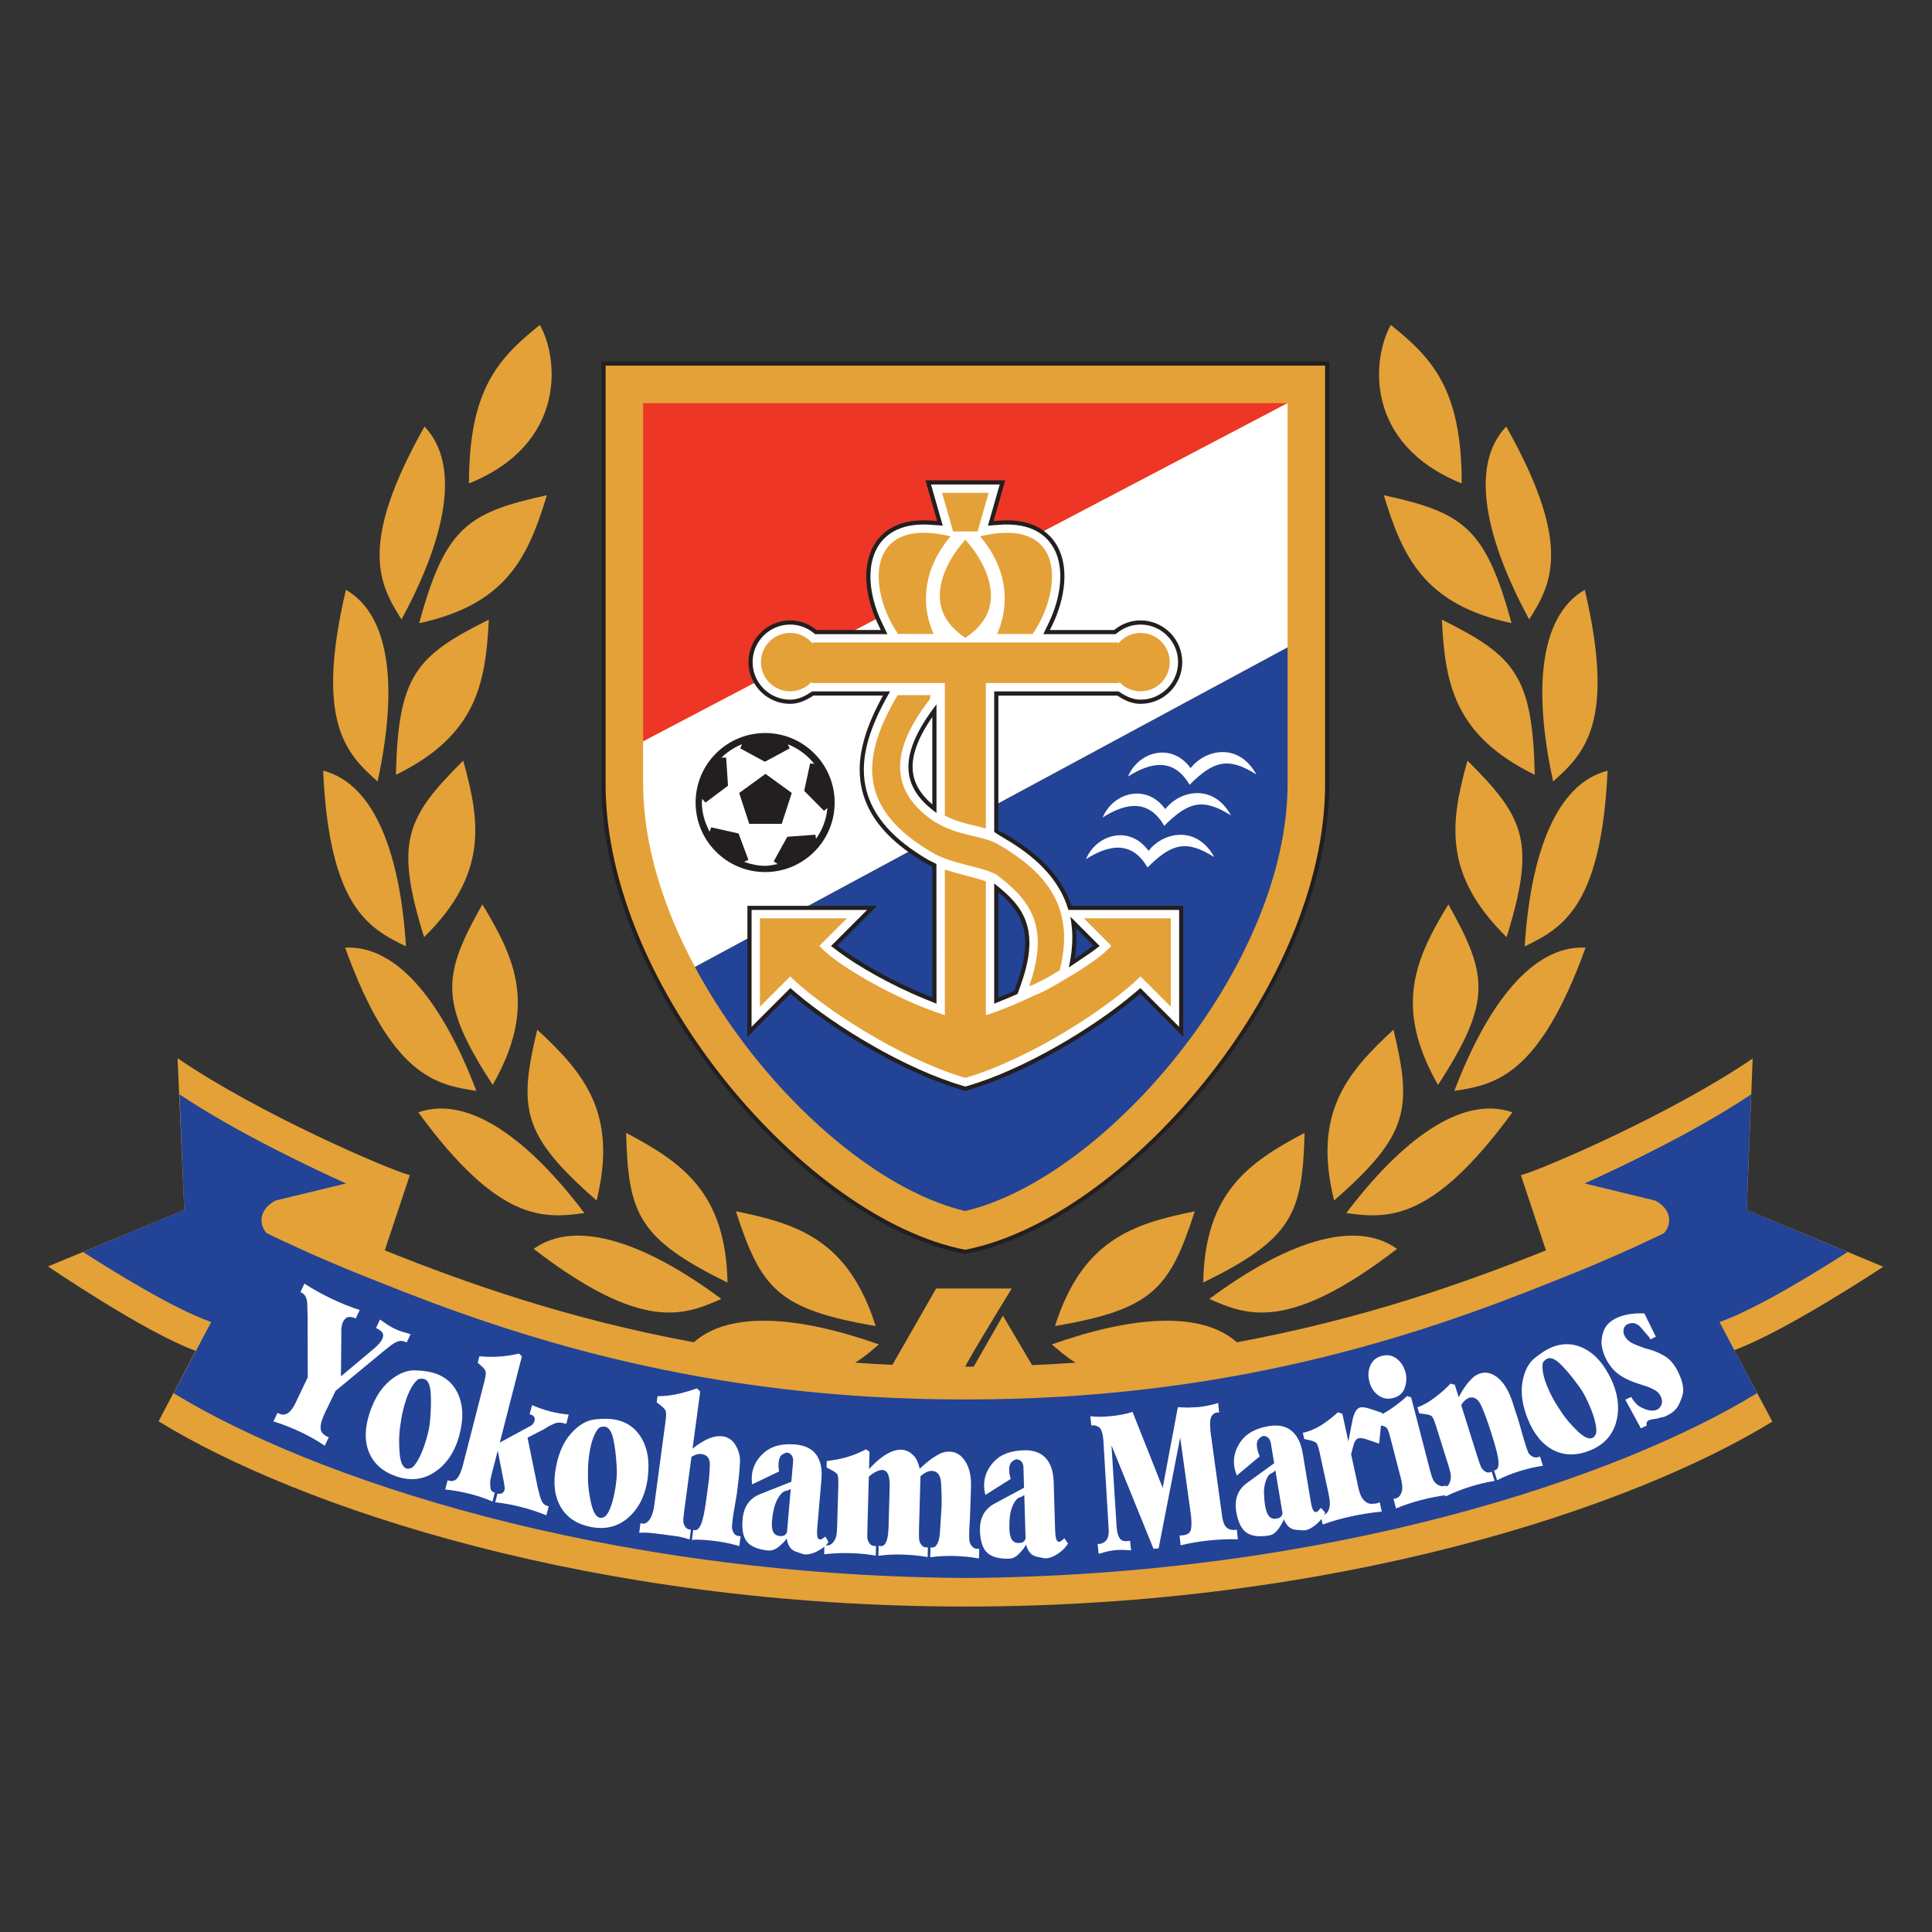 <svg height="1000" viewBox="0 0 1000 1000" width="1000" xmlns="http://www.w3.org/2000/svg"><rect x="0" y="0" width="1000" height="1000" fill="#333333" stroke="none"/><g transform="matrix(4.13 0 0 4.13 -1152.174 -739.133)"><path clip-rule="evenodd" d="m 496.337 348.173 c 6.509 -2.397 18.543 -10.372 18.663 -10.452 l -17.109 -7.117 c 0 0 .738 -18.894 .74 -18.977 c -10.195 6.961 -26.304 13.869 -28.917 14.581 l -.131 .037 c 0 0 3.063 9.192 3.14 9.424 c -10.289 4.136 -23.052 8.63 -38.733 11.519 c -4.548 -4.027 -13.339 -3.221 -23.192 .269 c .915 .796 1.86 1.602 2.977 2.289 c -1.785 .128 -3.603 .229 -5.453 .308 l -3.567 -6.054 l -.091 -.154 c 0 0 0 .001 -3.65 6.39 c -.355 .002 -.696 .016 -1.054 .016 c 0 0 -.196 0 5.815 -9.801 H 396.3 c 0 0 -.001 0 -5.484 9.567 c -1.58 -.074 -3.137 -.162 -4.671 -.272 c 1.117 -.687 2.063 -1.493 2.978 -2.289 c -9.854 -3.489 -18.645 -4.296 -23.192 -.269 c -15.684 -2.889 -28.444 -7.383 -38.733 -11.519 c .076 -.231 3.14 -9.424 3.14 -9.424 l -.133 -.037 c -2.619 -.714 -18.782 -7.643 -28.974 -14.619 l .846 19.014 l -17.077 7.08 c .119 .08 11.989 8.19 18.495 10.582 c -.056 .103 -4.648 8.83 -4.648 8.83 c 17.484 10.741 54.376 23.215 101.113 23.215 c 46.739 0 83.655 -12.441 101.14 -23.181 c 0 0 -4.147 -7.795 -4.763 -8.956" fill="#e3a138" fill-rule="evenodd"/><path clip-rule="evenodd" d="m 305.305 344.604 l .139 .052 c 0 0 -.804 1.522 -1.748 3.303 c 0 0 -1.623 3.067 -2.967 5.604 c 17.276 10.574 53.466 22.859 99.231 23.168 c 45.767 -.309 81.956 -12.594 99.231 -23.168 c -.034 -.064 -.461 -.872 -1.047 -1.974 c -.531 -1.006 -1.191 -2.255 -1.808 -3.416 c -.991 -1.875 -1.862 -3.518 -1.862 -3.518 l .142 -.052 c 4.59 -1.652 11.852 -6.116 15.917 -8.73 c -4.992 -2.075 -12.643 -5.27 -12.643 -5.27 c 0 0 .326 -8.977 .557 -14.48 c -7.398 4.929 -17.032 9.434 -20.877 11.16 c 1.686 .409 8.853 2.147 8.882 2.157 c 1.237 .669 1.603 1.515 1.69 2.105 c .016 .113 .022 .226 .022 .337 c 0 .681 -.299 1.29 -.663 1.645 l -.561 .27 c -4.393 2.105 -9 4.095 -13.69 5.912 v .002 c -16.937 6.818 -40.539 14.644 -72.974 14.644 h -.633 c -32.435 0 -56.036 -7.826 -72.976 -14.644 c -4.686 -1.818 -9.293 -3.808 -13.689 -5.914 l -.596 -.295 c -.333 -.332 -.629 -.939 -.629 -1.619 c 0 -.109 .008 -.225 .024 -.338 c .088 -.591 .452 -1.436 1.722 -2.116 c 0 0 8.167 -1.981 8.851 -2.146 c -3.842 -1.727 -13.478 -6.232 -20.877 -11.16 c .23 5.504 .604 14.479 .604 14.479 c 0 0 -7.697 3.196 -12.689 5.271 c 4.066 2.614 11.328 7.078 15.917 8.731" fill="#224396" fill-rule="evenodd"/><path clip-rule="evenodd" d="m 329.943 347.209 l -.271 -.105 c -.483 -.228 -1.119 -.015 -1.914 .639 l -.6 .473 l -6.122 5.061 l -1.316 2.711 c -.395 .836 -.585 1.482 -.565 1.941 c .021 .461 .269 .804 .744 1.028 c .066 .05 .159 .096 .283 .135 l -.506 1.063 c -.414 -.283 -.878 -.572 -1.393 -.867 c -.513 -.293 -1.03 -.565 -1.55 -.813 c -1.212 -.576 -2.373 -1.03 -3.49 -1.367 l .509 -1.072 l .197 .093 c .778 .371 1.471 -.083 2.078 -1.356 l .217 -.456 l 1.302 -2.74 l -.02 -7.658 l -.004 -.161 l -.031 -1.108 c .007 -.423 -.043 -.767 -.146 -1.03 c -.106 -.263 -.267 -.463 -.483 -.603 l -.238 -.112 l .504 -1.063 c 1.066 .69 2.24 1.339 3.523 1.948 c 1.152 .548 2.288 1 3.408 1.355 l -.514 1.081 c -.129 -.097 -.293 -.156 -.492 -.18 c -.484 -.126 -.853 .087 -1.115 .635 c -.062 .132 -.111 .314 -.145 .554 c -.034 .241 -.05 .419 -.043 .537 c .006 .117 .008 .289 .005 .518 l -.049 5.171 l 4.249 -3.569 l .318 -.304 c .287 -.288 .486 -.546 .597 -.777 c .206 -.432 .164 -.768 -.126 -1.001 c -.287 -.234 -.504 -.369 -.65 -.402 l .507 -1.063 c .413 .288 .747 .517 1.003 .684 c .257 .169 .553 .331 .884 .49 c .276 .13 .551 .239 .828 .326 c .278 .087 .65 .198 1.118 .332 l -.491 1.032" fill="#fff" fill-rule="evenodd"/><path clip-rule="evenodd" d="m 332.647 358.438 c -.125 .541 -.281 1.082 -.466 1.627 c -.27 .785 -.557 1.439 -.862 1.96 c -.305 .52 -.576 .828 -.812 .925 c -.236 .098 -.437 .115 -.602 .061 c -.468 -.161 -.749 -.806 -.845 -1.937 c -.094 -1.129 -.084 -2.145 .03 -3.044 c .113 -.897 .234 -1.619 .364 -2.168 c .127 -.549 .271 -1.056 .432 -1.523 c .259 -.756 .554 -1.372 .888 -1.851 c .331 -.477 .619 -.72 .857 -.73 c .243 -.013 .413 .001 .52 .036 c .453 .156 .718 .704 .792 1.643 c .076 .937 .059 2.062 -.054 3.375 c -.035 .543 -.115 1.086 -.242 1.626 m 3.519 -5.2 c -.578 -1.025 -1.464 -1.743 -2.658 -2.153 c -.604 -.206 -1.425 -.332 -2.467 -.377 c -1.04 -.042 -2.103 .384 -3.187 1.279 c -1.085 .897 -1.921 2.205 -2.511 3.931 c -.663 1.934 -.705 3.62 -.123 5.052 c .581 1.433 1.725 2.442 3.434 3.027 c 1.693 .579 3.242 .434 4.645 -.437 c 1.406 -.87 2.421 -2.22 3.048 -4.051 c .129 -.377 .247 -.818 .353 -1.324 c .103 -.506 .172 -.973 .202 -1.399 c .085 -1.339 -.159 -2.521 -.736 -3.548" fill="#fff" fill-rule="evenodd"/><path clip-rule="evenodd" d="m 347.45 368.88 c -.983 -.409 -2.032 -.756 -3.145 -1.042 c -1.132 -.289 -2.219 -.487 -3.264 -.591 l .285 -1.114 c .133 .067 .297 .069 .496 .003 c .197 -.063 .33 -.227 .398 -.491 c .023 -.091 .019 -.207 -.011 -.348 l -.089 -.617 l -.766 -3.906 l -.773 3.015 c -.085 .326 -.14 .583 -.162 .768 c -.021 .185 -.014 .466 .022 .839 c .038 .375 .221 .58 .548 .613 l -.294 1.139 c -.843 -.372 -1.762 -.687 -2.751 -.94 c -1.114 -.288 -2.171 -.475 -3.169 -.565 l .294 -1.151 l .14 .035 c .386 .101 .701 .045 .945 -.166 c .243 -.208 .467 -.616 .672 -1.224 l .112 -.342 l 2.757 -10.746 c .147 -.572 .195 -.969 .144 -1.189 c -.05 -.219 -.254 -.472 -.609 -.761 l -.34 -.31 l -.041 -.034 l .209 -.813 c 1.618 .168 3.275 .057 4.97 -.334 l .358 .34 l -2.773 10.813 l 3.917 -2.129 l .189 -.142 c .122 -.146 .204 -.3 .247 -.464 c .046 -.184 .029 -.347 -.05 -.489 l -.218 -.214 c -.131 -.065 -.246 -.096 -.346 -.089 l .299 -1.171 c .803 .344 1.552 .604 2.248 .784 c .727 .185 1.51 .319 2.347 .402 l -.299 1.163 l -.256 -.066 c -.358 -.091 -.649 -.114 -.875 -.072 c -.226 .042 -.567 .181 -1.025 .416 l -.682 .414 l -2.019 1.041 l 1.296 6.344 l .115 .425 c .151 .635 .298 1.071 .445 1.314 c .144 .243 .363 .403 .658 .477 l .139 .038 l -.293 1.137" fill="#fff" fill-rule="evenodd"/><path clip-rule="evenodd" d="m 356.245 364.273 c -.048 .554 -.125 1.113 -.233 1.679 c -.156 .815 -.345 1.502 -.574 2.062 c -.228 .558 -.451 .902 -.672 1.031 c -.22 .128 -.415 .178 -.587 .143 c -.486 -.092 -.857 -.69 -1.112 -1.795 c -.253 -1.107 -.387 -2.111 -.401 -3.016 c -.015 -.907 .001 -1.639 .05 -2.199 c .05 -.56 .122 -1.084 .213 -1.57 c .149 -.784 .356 -1.435 .617 -1.957 c .26 -.519 .509 -.801 .746 -.847 c .234 -.043 .408 -.055 .519 -.035 c .469 .091 .809 .595 1.018 1.512 c .206 .918 .349 2.034 .423 3.35 c .044 .544 .041 1.092 -.007 1.642 m 2.742 -5.644 c -.716 -.934 -1.695 -1.518 -2.934 -1.754 c -.628 -.12 -1.46 -.128 -2.497 -.023 c -1.035 .105 -2.025 .676 -2.973 1.72 c -.945 1.039 -1.587 2.455 -1.926 4.246 c -.384 2.01 -.184 3.683 .596 5.018 c .778 1.336 2.053 2.171 3.828 2.509 c 1.757 .334 3.27 -.032 4.536 -1.093 c 1.267 -1.06 2.081 -2.54 2.442 -4.441 c .075 -.392 .128 -.847 .16 -1.362 c .033 -.513 .033 -.985 .003 -1.415 c -.106 -1.338 -.516 -2.471 -1.235 -3.405" fill="#fff" fill-rule="evenodd"/><path clip-rule="evenodd" d="m 371.627 372.734 c -.897 -.274 -1.861 -.479 -2.889 -.617 c -.554 -.074 -1.083 -.128 -1.585 -.163 c -.504 -.036 -.991 -.038 -1.462 -.004 l .169 -1.263 c .045 .022 .11 .037 .189 .047 c .303 .042 .569 -.21 .796 -.759 c .227 -.546 .438 -1.544 .633 -2.993 l .166 -1.228 l .052 -.402 l .043 -.322 l .035 -.263 c .09 -.664 .144 -1.403 .165 -2.215 c .021 -.81 -.338 -1.265 -1.078 -1.364 c -.3 -.04 -.656 .049 -1.069 .268 l -.158 .1 l -.883 6.59 c -.102 .752 -.147 1.24 -.138 1.466 c .01 .225 .083 .445 .219 .663 c .134 .217 .311 .342 .525 .369 c .047 .007 .116 .016 .209 .028 l -.164 1.229 c -.263 -.081 -.527 -.156 -.791 -.231 c -.264 -.073 -.531 -.127 -.799 -.164 l -1.804 -.241 c -.634 -.084 -1.154 -.146 -1.56 -.186 c -.404 -.037 -.861 -.043 -1.362 -.013 l .164 -1.224 c .105 .047 .184 .072 .229 .078 c .334 .046 .639 -.131 .918 -.529 c .278 -.397 .47 -.977 .571 -1.736 l 1.411 -10.52 c .09 -.682 .101 -1.122 .03 -1.326 c -.068 -.202 -.307 -.459 -.718 -.772 l -.416 -.322 l .104 -.76 c 1.039 -.021 1.966 -.136 2.778 -.34 c .814 -.206 1.536 -.419 2.166 -.643 l .408 .394 l -.96 7.161 c .247 -.209 .533 -.42 .858 -.636 l .736 -.433 c .801 -.408 1.526 -.569 2.178 -.481 c .715 .095 1.265 .483 1.652 1.163 c .386 .683 .559 1.383 .519 2.102 c -.039 .72 -.092 1.386 -.157 1.996 c -.066 .612 -.141 1.235 -.225 1.87 l -.129 .772 l -.345 2.035 c -.1 .751 -.15 1.236 -.146 1.452 c .002 .216 .069 .446 .197 .685 c .13 .241 .329 .38 .598 .414 c .095 .014 .19 .028 .285 .039 l -.165 1.229" fill="#fff" fill-rule="evenodd"/><path clip-rule="evenodd" d="m 377.257 371.401 c -.134 .068 -.321 .092 -.559 .072 c -.368 -.032 -.635 -.196 -.802 -.491 c -.168 -.295 -.223 -.776 -.166 -1.444 c .046 -.509 .131 -1.031 .257 -1.565 c .128 -.535 .333 -1.015 .617 -1.439 c .286 -.424 .56 -.661 .822 -.71 c .262 -.05 .444 -.119 .547 -.206 c .032 .003 .065 -.002 .099 -.016 l -.468 5.42 c -.097 .184 -.212 .311 -.347 .379 m 5.18 .141 l -.435 .295 c -.101 .054 -.192 .076 -.271 .069 c -.239 -.02 -.358 -.303 -.36 -.85 l .024 -.55 l .53 -6.135 c .111 -1.308 -.103 -2.335 -.647 -3.087 c -.544 -.753 -1.419 -1.182 -2.625 -1.284 c -1.653 -.145 -2.951 .189 -3.892 .999 c -.944 .81 -1.463 1.781 -1.56 2.911 c -.027 .306 -.022 .593 .014 .869 l .025 .219 l 3.382 -1.62 l -.04 -.218 c -.045 -.291 -.053 -.571 -.029 -.84 c .045 -.538 .199 -.892 .463 -1.062 c .262 -.168 .466 -.247 .61 -.233 c .222 .02 .406 .123 .55 .311 c .144 .189 .211 .419 .205 .689 l -.067 .786 l -.161 1.858 l -3.89 1.54 c -1.345 .526 -2.087 1.586 -2.224 3.181 c -.113 1.307 .086 2.256 .596 2.848 c .511 .589 1.394 .938 2.652 1.047 c .444 .037 .893 -.134 1.344 -.517 c .45 -.384 .767 -.713 .952 -.989 c .116 .877 .49 1.424 1.121 1.648 c .629 .221 .992 .338 1.088 .348 c .492 .041 1.041 -.095 1.646 -.409 c .604 -.313 1.063 -.688 1.372 -1.122 l -.373 -.702" fill="#fff" fill-rule="evenodd"/><path clip-rule="evenodd" d="m 401.668 374.289 c -.969 -.182 -1.997 -.286 -3.084 -.316 c -1.039 -.028 -2.047 .023 -3.025 .154 l .034 -1.242 c .048 .019 .089 .027 .119 .028 c .034 .001 .059 .001 .075 .001 c .292 .009 .528 -.18 .71 -.565 c .181 -.385 .282 -.976 .305 -1.772 l .17 -2.649 l .008 -.262 c .022 -.811 .003 -1.736 -.055 -2.774 c -.061 -1.037 -.451 -1.565 -1.171 -1.586 c -.338 -.01 -.704 .131 -1.096 .42 l -.198 .139 l -.123 .115 l -.009 .334 l -.008 .291 l -.009 .328 l -.014 .488 l -.141 5.069 c -.019 .745 -.015 1.229 .018 1.452 c .032 .224 .126 .436 .282 .639 c .156 .202 .339 .307 .556 .313 c .061 .002 .146 .005 .254 .007 l -.035 1.209 c -1.017 -.18 -2.083 -.286 -3.198 -.316 c -1.036 -.029 -2.029 .023 -2.973 .157 l .035 -1.268 c .113 .035 .202 .053 .267 .055 c .605 .017 .929 -.77 .972 -2.361 l .142 -5.06 c .038 -1.395 -.27 -2.104 -.927 -2.121 c -.195 -.006 -.425 .051 -.693 .172 c -.268 .122 -.534 .29 -.795 .506 l -.198 .162 l -.171 6.223 c -.023 .826 -.025 1.333 -.007 1.516 c .018 .183 .104 .386 .256 .603 c .154 .218 .35 .332 .588 .339 c .048 0 .103 .003 .165 .005 c .033 .001 .056 .001 .072 .002 l -.034 1.208 c -1.001 -.182 -2.053 -.286 -3.153 -.316 c -1.183 -.033 -2.287 .017 -3.312 .147 l .031 -1.192 c .096 .052 .199 .077 .31 .081 c .304 .009 .559 -.116 .766 -.372 c .207 -.254 .343 -.519 .405 -.794 c .064 -.275 .103 -.729 .122 -1.363 l .138 -4.982 c .02 -.729 -.015 -1.186 -.106 -1.367 c -.091 -.181 -.365 -.384 -.822 -.608 l -.543 -.284 l .023 -.805 l .699 -.103 c 1.477 -.202 2.88 -.659 4.213 -1.37 l .447 .302 l -.06 2.179 l .371 -.397 c .706 -.714 1.364 -1.236 1.972 -1.564 c .608 -.328 1.167 -.484 1.679 -.473 c .479 .015 .901 .171 1.269 .469 c .366 .299 .621 .623 .763 .969 c .142 .348 .242 .666 .298 .957 l .294 -.28 c .394 -.354 .744 -.65 1.054 -.882 c .312 -.229 .668 -.457 1.075 -.677 c .404 -.221 .846 -.324 1.325 -.312 c .814 .022 1.474 .436 1.977 1.237 c .507 .802 .741 1.865 .704 3.183 c -.01 .367 -.03 .976 -.062 1.826 c -.032 .853 -.055 1.556 -.07 2.112 l -.087 1.383 c -.019 .7 -.016 1.167 .01 1.397 c .024 .231 .126 .464 .305 .69 c .175 .227 .401 .346 .672 .352 c .08 .003 .168 .005 .265 .009 l -.036 1.205" fill="#fff" fill-rule="evenodd"/><path clip-rule="evenodd" d="m 407.209 372.209 c -.125 .085 -.307 .13 -.547 .137 c -.369 .012 -.653 -.119 -.852 -.394 c -.201 -.272 -.311 -.746 -.332 -1.416 c -.015 -.512 .008 -1.04 .073 -1.585 c .063 -.545 .212 -1.044 .446 -1.5 c .234 -.453 .48 -.723 .733 -.802 c .256 -.078 .429 -.168 .521 -.268 c .032 0 .063 -.009 .097 -.025 l .162 5.438 c -.075 .193 -.173 .332 -.301 .415 m 5.162 -.458 l -.397 .342 c -.097 .066 -.182 .1 -.263 .103 c -.241 .006 -.392 -.261 -.456 -.803 l -.04 -.551 l -.184 -6.154 c -.039 -1.31 -.373 -2.307 -1.001 -2.991 c -.627 -.686 -1.547 -1.009 -2.758 -.973 c -1.655 .05 -2.906 .532 -3.748 1.445 c -.842 .914 -1.246 1.938 -1.213 3.072 c .011 .305 .047 .591 .113 .861 l .053 .214 l 3.17 -2.001 l -.066 -.212 c -.075 -.284 -.117 -.561 -.125 -.83 c -.016 -.54 .098 -.908 .337 -1.108 c .242 -.196 .435 -.299 .58 -.303 c .224 -.006 .418 .073 .581 .245 c .166 .171 .259 .391 .285 .661 l .021 .79 l .057 1.862 l -3.686 1.981 c -1.275 .679 -1.888 1.817 -1.841 3.417 c .041 1.31 .347 2.23 .922 2.758 c .577 .526 1.494 .772 2.757 .731 c .447 -.012 .872 -.235 1.274 -.668 c .403 -.432 .679 -.797 .83 -1.092 c .217 .855 .653 1.357 1.304 1.506 c .65 .147 1.027 .22 1.121 .218 c .496 -.015 1.023 -.214 1.589 -.595 c .563 -.382 .976 -.807 1.233 -1.275 l -.449 -.65" fill="#fff" fill-rule="evenodd"/><path clip-rule="evenodd" d="m 434.111 371.881 c -1.158 -.033 -2.366 .017 -3.62 .146 c -1.257 .131 -2.44 .334 -3.552 .609 l -.129 -1.238 c .082 .01 .154 .01 .217 .003 c .064 -.005 .125 -.013 .191 -.019 c .525 -.056 .849 -.258 .976 -.606 c .123 -.349 .138 -.974 .046 -1.876 l -1.353 -9.769 l -2.705 13.881 l -.638 .065 l -5.268 -12.971 l .646 10.304 c .065 .642 .197 1.099 .39 1.363 c .192 .267 .506 .377 .942 .33 c .141 -.013 .259 -.026 .351 -.035 l .125 1.203 c -.408 -.035 -.768 -.055 -1.076 -.063 c -.309 -.006 -.631 .009 -.967 .042 c -.305 .033 -.588 .08 -.849 .139 c -.263 .058 -.651 .163 -1.171 .313 l -.128 -1.237 l .36 -.014 c .789 -.208 1.125 -.854 1.015 -1.938 l -.662 -11.135 c -.091 -.878 -.28 -1.398 -.571 -1.561 c -.291 -.163 -.515 -.236 -.674 -.221 c -.063 .008 -.15 .017 -.262 .027 l -.121 -1.169 c .424 .061 .863 .085 1.318 .072 c .457 -.012 .939 -.045 1.447 -.098 c .889 -.092 1.73 -.263 2.524 -.516 l 3.778 9.522 l 1.902 -10.109 l 1.209 .051 l 1.318 -.061 c .887 -.093 1.728 -.263 2.521 -.516 l .123 1.21 c -.113 -.021 -.203 -.028 -.266 -.021 c -.175 .019 -.346 .104 -.516 .262 c -.168 .156 -.276 .395 -.323 .717 c -.047 .322 -.033 .839 .041 1.548 l 1.373 9.984 c .087 .838 .239 1.41 .456 1.716 c .217 .307 .558 .473 1.027 .505 l .43 -.042 l .125 1.203" fill="#fff" fill-rule="evenodd"/><path clip-rule="evenodd" d="m 439.471 369.087 c -.113 .098 -.289 .167 -.525 .208 c -.362 .059 -.661 -.031 -.898 -.275 c -.234 -.245 -.406 -.697 -.518 -1.359 c -.084 -.506 -.131 -1.031 -.141 -1.579 c -.012 -.55 .07 -1.066 .24 -1.548 c .172 -.481 .377 -.778 .62 -.892 c .241 -.112 .401 -.226 .479 -.336 c .031 -.004 .062 -.018 .09 -.039 l .893 5.365 c -.046 .204 -.127 .354 -.24 .455 m 5.05 -1.149 l -.347 .391 c -.084 .079 -.168 .125 -.245 .139 c -.236 .038 -.423 -.207 -.559 -.733 l -.115 -.541 l -1.01 -6.075 c -.215 -1.293 -.68 -2.235 -1.393 -2.83 c -.713 -.593 -1.668 -.791 -2.862 -.592 c -1.638 .273 -2.811 .918 -3.523 1.936 c -.713 1.02 -.975 2.088 -.786 3.21 c .049 .299 .125 .578 .228 .836 l .079 .206 l 2.873 -2.409 l -.094 -.202 c -.115 -.271 -.192 -.539 -.236 -.805 c -.088 -.534 -.027 -.913 .186 -1.145 c .215 -.227 .391 -.355 .532 -.378 c .222 -.037 .425 .019 .61 .166 c .187 .147 .31 .353 .371 .617 l .129 .776 l .307 1.841 l -3.387 2.459 c -1.172 .844 -1.625 2.055 -1.363 3.632 c .216 1.295 .645 2.165 1.286 2.609 c .639 .445 1.582 .565 2.829 .357 c .439 -.073 .83 -.352 1.171 -.835 c .341 -.482 .567 -.879 .676 -1.194 c .331 .819 .829 1.258 1.495 1.317 c .666 .058 1.044 .08 1.141 .066 c .489 -.083 .986 -.352 1.493 -.805 c .507 -.455 .858 -.929 1.05 -1.429 l -.536 -.585" fill="#fff" fill-rule="evenodd"/><path clip-rule="evenodd" d="m 452.213 356.035 l -.393 3.854 l -1.59 -.538 c -.42 -.138 -.74 -.184 -.959 -.138 c -.312 .069 -.539 .381 -.681 .933 l -.284 1.067 l .906 4.189 c .158 .732 .387 1.257 .682 1.569 c .297 .31 .603 .465 .922 .462 c .319 -.003 .531 -.018 .642 -.041 c .14 -.031 .284 -.083 .431 -.16 l .256 1.181 c -1.234 .112 -2.516 .312 -3.843 .599 c -1.264 .273 -2.45 .612 -3.555 1.014 l -.261 -1.197 c .119 .022 .227 .023 .32 .003 c .311 -.066 .531 -.254 .662 -.56 c .131 -.307 .188 -.621 .174 -.947 c -.013 -.326 -.078 -.762 -.194 -1.311 l -1.058 -4.886 c -.154 -.706 -.291 -1.136 -.414 -1.29 c -.125 -.153 -.435 -.282 -.931 -.389 l -.616 -.137 l -.17 -.775 c .749 -.162 1.473 -.454 2.166 -.873 c .694 -.421 1.438 -.988 2.229 -1.7 l .555 .178 l .754 3.479 l .495 -2.577 c .204 -1.024 .54 -1.588 1.008 -1.69 c .249 -.052 .595 -.012 1.031 .12 l 1.716 .561" fill="#fff" fill-rule="evenodd"/><path clip-rule="evenodd" d="m 450.725 350.083 c .277 -.617 .756 -1.015 1.439 -1.189 c .044 -.012 .12 -.024 .224 -.035 c .107 -.01 .196 -.025 .274 -.045 c .534 -.038 1.036 .145 1.505 .553 c .467 .407 .788 .943 .959 1.609 c .168 .651 .133 1.3 -.104 1.949 c -.236 .646 -.72 1.064 -1.446 1.251 c -.695 .181 -1.32 .065 -1.87 -.347 c -.553 -.41 -.922 -.979 -1.111 -1.707 c -.193 -.744 -.15 -1.422 .13 -2.039 m 9.468 15.06 c -.045 .011 -.114 .029 -.209 .053 c -.26 .069 -.524 .025 -.787 -.133 c -.262 -.153 -.461 -.353 -.59 -.602 c -.129 -.248 -.271 -.667 -.422 -1.256 l -2.355 -9.115 l -.514 -.165 c -.449 .429 -.977 .864 -1.582 1.3 c -.603 .436 -1.125 .765 -1.563 .986 c -.439 .221 -.826 .374 -1.168 .462 l .198 .765 l .599 .12 c .499 .084 .819 .201 .956 .348 c .138 .146 .294 .567 .474 1.261 l 1.285 4.968 c .137 .542 .207 .969 .207 1.283 c -.002 .314 -.076 .601 -.224 .861 c -.147 .262 -.358 .429 -.638 .5 c -.047 .012 -.129 .016 -.245 .013 l .319 1.228 c .948 -.411 1.996 -.763 3.141 -1.058 c 1.174 -.305 2.314 -.521 3.421 -.648 l -.303 -1.171" fill="#fff" fill-rule="evenodd"/><path clip-rule="evenodd" d="m 472.346 362.663 c -.973 .143 -1.97 .378 -2.988 .698 c -1.004 .315 -1.922 .688 -2.754 1.117 l -.389 -1.232 c .379 -.016 .571 -.313 .573 -.894 c .001 -.579 -.243 -1.646 -.729 -3.202 l -.201 -.64 c -.433 -1.371 -.842 -2.489 -1.232 -3.355 c -.391 -.865 -.906 -1.198 -1.547 -.995 c -.276 .086 -.557 .315 -.844 .69 l -.131 .218 l 2.004 6.379 c .234 .746 .406 1.22 .511 1.422 c .106 .201 .262 .369 .466 .508 c .206 .136 .416 .17 .631 .102 c .049 -.015 .116 -.036 .21 -.065 l .363 1.153 c -.994 .152 -2.013 .392 -3.052 .72 c -1.116 .352 -2.149 .759 -3.096 1.224 l -.388 -1.156 c .111 .033 .22 .033 .327 0 c .289 -.092 .488 -.297 .597 -.616 c .109 -.318 .15 -.616 .121 -.892 c -.026 -.275 -.137 -.719 -.329 -1.329 l -1.51 -4.803 c -.215 -.685 -.393 -1.1 -.527 -1.24 c -.137 -.142 -.465 -.24 -.984 -.296 l -.605 -.085 l -.236 -.755 c .334 -.106 .717 -.279 1.143 -.523 c .426 -.241 .931 -.597 1.513 -1.065 c .584 -.469 1.08 -.926 1.491 -1.374 l .544 .13 l .496 1.578 l .203 -.394 c .238 -.41 .463 -.763 .672 -1.056 c .209 -.294 .466 -.594 .771 -.899 c .307 -.307 .647 -.52 1.029 -.639 c .776 -.244 1.542 -.043 2.301 .607 c .752 .648 1.359 1.697 1.814 3.143 c .101 .32 .201 .641 .302 .961 c .102 .318 .208 .636 .324 .95 l .807 2.809 c .241 .762 .401 1.234 .484 1.418 c .081 .184 .243 .351 .484 .5 c .24 .149 .49 .185 .748 .104 c .107 -.033 .189 -.06 .252 -.079 l .361 1.153" fill="#fff" fill-rule="evenodd"/><path clip-rule="evenodd" d="m 477.623 353.934 c .258 .492 .493 1.004 .71 1.536 c .31 .771 .52 1.454 .629 2.046 c .111 .595 .107 1.006 -.006 1.23 c -.117 .229 -.254 .373 -.417 .441 c -.459 .183 -1.096 -.12 -1.907 -.913 c -.809 -.796 -1.465 -1.567 -1.967 -2.32 c -.502 -.755 -.883 -1.38 -1.144 -1.88 c -.263 -.496 -.484 -.976 -.67 -1.434 c -.299 -.742 -.479 -1.401 -.539 -1.981 c -.063 -.578 -.004 -.949 .17 -1.114 c .175 -.166 .313 -.268 .416 -.31 c .445 -.179 1.004 .063 1.675 .723 c .67 .659 1.393 1.522 2.166 2.589 c .333 .435 .626 .896 .884 1.387 m -.743 -6.233 c -1.107 -.399 -2.247 -.362 -3.419 .109 c -.59 .238 -1.296 .683 -2.111 1.33 c -.815 .646 -1.34 1.664 -1.574 3.05 c -.232 1.388 -.008 2.926 .673 4.615 c .765 1.898 1.835 3.199 3.213 3.902 c 1.377 .704 2.903 .717 4.578 .042 c 1.659 -.669 2.735 -1.791 3.228 -3.367 c .492 -1.577 .377 -3.264 -.346 -5.059 c -.148 -.369 -.35 -.78 -.6 -1.23 c -.252 -.451 -.506 -.849 -.766 -1.19 c -.808 -1.071 -1.768 -1.806 -2.876 -2.202" fill="#fff" fill-rule="evenodd"/><path clip-rule="evenodd" d="m 486.499 346.492 l -.686 .339 c -.043 -.087 -.086 -.172 -.127 -.257 c -.151 -.158 -.484 -.55 -1.009 -1.175 c -.521 -.626 -1.11 -.776 -1.769 -.45 c -.26 .127 -.412 .351 -.46 .668 c -.048 .316 .03 .63 .235 .935 c .19 .281 .431 .505 .717 .674 c .289 .171 .844 .399 1.664 .69 l .556 .152 c .804 .225 1.51 .537 2.114 .933 c .606 .395 1.119 1.023 1.543 1.882 c .607 1.23 .791 2.226 .55 2.984 c -.241 .76 -.494 1.303 -.761 1.629 c -.267 .327 -.607 .592 -1.022 .798 c -.157 .078 -.315 .155 -.472 .234 c -.165 .027 -.287 .052 -.364 .073 l -.687 .182 l -.256 .021 l -.268 .055 c -.163 .029 -.289 .064 -.373 .106 c -.259 .129 -.349 .347 -.267 .653 l -.731 .361 l -1.955 -3.59 l .729 -.36 c .367 .632 .776 1.066 1.228 1.301 c .455 .236 .852 .372 1.191 .406 c .338 .039 .615 .003 .83 -.103 c .258 -.127 .445 -.343 .561 -.65 c .115 -.306 .078 -.652 -.112 -1.042 c -.156 -.314 -.396 -.565 -.721 -.754 c -.324 -.189 -.667 -.345 -1.031 -.467 l -.129 -.044 l -1.017 -.33 c -.614 -.196 -1.188 -.441 -1.728 -.739 c -.537 -.297 -.985 -.646 -1.347 -1.05 c -.356 -.401 -.653 -.84 -.885 -1.312 c -.291 -.59 -.47 -1.165 -.534 -1.73 c -.065 -.567 .027 -1.168 .273 -1.805 c .246 -.641 .764 -1.153 1.552 -1.542 c .387 -.19 .835 -.339 1.343 -.445 c .509 -.106 1.074 -.161 1.697 -.161 l .482 .004 l 1.446 2.926" fill="#fff" fill-rule="evenodd"/><path clip-rule="evenodd" d="m 388.721 345.154 c -12.284 -2.092 -14.376 -4.704 -17.513 -14.376 c 7.843 1.568 14.115 3.66 17.513 14.376" fill="#e3a138" fill-rule="evenodd"/><path clip-rule="evenodd" d="m 370.153 339.707 c -11.185 -5.495 -12.448 -8.596 -12.705 -18.76 c 7.072 3.733 12.491 7.52 12.705 18.76" fill="#e3a138" fill-rule="evenodd"/><path clip-rule="evenodd" d="m 369.379 341.756 c -4.706 2.09 -9.933 4.182 -23.524 -6.273 c 5.489 -3.92 14.376 -.522 23.524 6.273" fill="#e3a138" fill-rule="evenodd"/><path clip-rule="evenodd" d="m 353.746 329.416 c -9.389 -8.195 -9.809 -11.517 -7.439 -21.403 c 5.871 5.428 10.131 10.487 7.439 21.403" fill="#e3a138" fill-rule="evenodd"/><path clip-rule="evenodd" d="m 331.51 257.065 c 3.27 -12.025 6.075 -13.853 16.005 -16.038 c -2.32 7.653 -5.009 13.695 -16.005 16.038" fill="#e3a138" fill-rule="evenodd"/><path clip-rule="evenodd" d="m 328.604 276.067 c .254 -12.46 2.533 -14.913 11.635 -19.441 c -.396 7.986 -1.539 14.5 -11.635 19.441" fill="#e3a138" fill-rule="evenodd"/><path clip-rule="evenodd" d="m 332.125 296.415 c -3.688 -11.903 -2.302 -14.951 4.905 -22.121 c 2.147 7.704 3.118 14.245 -4.905 22.121" fill="#e3a138" fill-rule="evenodd"/><path clip-rule="evenodd" d="m 340.722 314.934 c -6.785 -10.45 -6.282 -13.76 -1.294 -22.621 c 4.159 6.83 6.873 12.859 1.294 22.621" fill="#e3a138" fill-rule="evenodd"/><path clip-rule="evenodd" d="m 352.216 330.996 c -5.101 .688 -10.706 1.225 -20.814 -12.626 c 6.369 -2.222 13.945 3.536 20.814 12.626" fill="#e3a138" fill-rule="evenodd"/><path clip-rule="evenodd" d="m 338.675 315.684 c -5.089 -.771 -10.621 -1.823 -16.446 -17.953 c 6.737 -.348 12.397 7.3 16.446 17.953" fill="#e3a138" fill-rule="evenodd"/><path clip-rule="evenodd" d="m 329.855 297.572 c -4.632 -2.246 -9.603 -4.891 -10.383 -22.02 c 6.537 1.664 9.674 10.646 10.383 22.02" fill="#e3a138" fill-rule="evenodd"/><path clip-rule="evenodd" d="m 326.296 276.905 c -3.842 -3.428 -7.9 -7.332 -3.964 -24.023 c 5.832 3.391 6.393 12.89 3.964 24.023" fill="#e3a138" fill-rule="evenodd"/><path clip-rule="evenodd" d="m 329.295 256.6 c -2.735 -4.362 -5.545 -9.242 2.884 -24.175 c 4.656 4.879 2.55 14.157 -2.884 24.175" fill="#e3a138" fill-rule="evenodd"/><path clip-rule="evenodd" d="m 337.752 239.555 c 0 -11.762 3.659 -15.682 8.886 -19.864 c 2.354 4.182 3.399 14.898 -8.886 19.864" fill="#e3a138" fill-rule="evenodd"/><path clip-rule="evenodd" d="m 411.199 345.154 c 12.287 -2.092 14.377 -4.704 17.514 -14.376 c -7.842 1.568 -14.115 3.66 -17.514 14.376" fill="#e3a138" fill-rule="evenodd"/><path clip-rule="evenodd" d="m 429.768 339.707 c 11.186 -5.495 12.445 -8.596 12.705 -18.76 c -7.073 3.733 -12.493 7.52 -12.705 18.76" fill="#e3a138" fill-rule="evenodd"/><path clip-rule="evenodd" d="m 430.542 341.756 c 4.705 2.09 9.933 4.182 23.524 -6.273 c -5.488 -3.92 -14.377 -.522 -23.524 6.273" fill="#e3a138" fill-rule="evenodd"/><path clip-rule="evenodd" d="m 446.175 329.416 c 9.388 -8.195 9.81 -11.517 7.439 -21.403 c -5.872 5.428 -10.134 10.487 -7.439 21.403" fill="#e3a138" fill-rule="evenodd"/><path clip-rule="evenodd" d="m 468.411 257.065 c -3.271 -12.025 -6.076 -13.853 -16.005 -16.038 c 2.321 7.653 5.009 13.695 16.005 16.038" fill="#e3a138" fill-rule="evenodd"/><path clip-rule="evenodd" d="m 471.318 276.067 c -.256 -12.46 -2.534 -14.913 -11.637 -19.441 c .396 7.986 1.538 14.5 11.637 19.441" fill="#e3a138" fill-rule="evenodd"/><path clip-rule="evenodd" d="m 467.796 296.415 c 3.688 -11.903 2.304 -14.951 -4.905 -22.121 c -2.147 7.704 -3.118 14.245 4.905 22.121" fill="#e3a138" fill-rule="evenodd"/><path clip-rule="evenodd" d="m 459.198 314.934 c 6.788 -10.45 6.282 -13.76 1.295 -22.621 c -4.16 6.83 -6.873 12.859 -1.295 22.621" fill="#e3a138" fill-rule="evenodd"/><path clip-rule="evenodd" d="m 447.703 330.996 c 5.103 .688 10.708 1.225 20.816 -12.626 c -6.369 -2.222 -13.944 3.536 -20.816 12.626" fill="#e3a138" fill-rule="evenodd"/><path clip-rule="evenodd" d="m 461.246 315.684 c 5.089 -.771 10.62 -1.823 16.445 -17.953 c -6.737 -.348 -12.397 7.3 -16.445 17.953" fill="#e3a138" fill-rule="evenodd"/><path clip-rule="evenodd" d="m 470.064 297.572 c 4.636 -2.246 9.605 -4.891 10.385 -22.02 c -6.537 1.664 -9.674 10.646 -10.385 22.02" fill="#e3a138" fill-rule="evenodd"/><path clip-rule="evenodd" d="m 473.625 276.905 c 3.842 -3.428 7.898 -7.332 3.964 -24.023 c -5.832 3.391 -6.394 12.89 -3.964 24.023" fill="#e3a138" fill-rule="evenodd"/><path clip-rule="evenodd" d="m 470.626 256.6 c 2.735 -4.362 5.543 -9.242 -2.884 -24.175 c -4.657 4.879 -2.551 14.157 2.884 24.175" fill="#e3a138" fill-rule="evenodd"/><path clip-rule="evenodd" d="m 462.169 239.555 c 0 -11.762 -3.659 -15.682 -8.888 -19.864 c -2.351 4.182 -3.397 14.898 8.888 19.864" fill="#e3a138" fill-rule="evenodd"/><path clip-rule="evenodd" d="M 445.439 224.266 H 354.35 v 52.93 c 0 25.916 25.681 55.174 45.587 58.939 c 19.904 -3.766 45.633 -33.023 45.633 -58.939 v -52.93 h -.131" fill="#231f20" fill-rule="evenodd"/><path clip-rule="evenodd" d="m 354.872 224.788 v 52.407 c 0 25.651 25.358 54.593 45.065 58.398 c 19.726 -3.808 45.112 -32.752 45.112 -58.398 v -52.407 h -90.177" fill="#e3a138" fill-rule="evenodd"/><path clip-rule="evenodd" d="m 440.307 229.513 c .026 -.014 .035 -.018 .036 -.02 l -.001 .001 l .001 -.001 h .001 h -80.767 v 42.388 c 0 0 80.712 -42.359 80.728 -42.368 h .002" fill="#ed3626" fill-rule="evenodd"/><path clip-rule="evenodd" d="m 440.343 229.493 c -.001 .002 -.01 .006 -.036 .02 h -.002 c -.016 .009 -80.728 42.368 -80.728 42.368 v 5.314 c 0 7.56 2.51 15.526 6.493 22.959 c 0 0 74.249 -40.039 74.274 -40.052 l -.001 -30.609 v 0" fill="#fff" fill-rule="evenodd"/><path clip-rule="evenodd" d="m 399.937 330.738 c 17.57 -4.119 40.407 -30.717 40.407 -53.543 v -17.093 c -.025 .013 -74.274 40.052 -74.274 40.052 c 8.044 15.015 22.127 27.831 33.867 30.584" fill="#224396" fill-rule="evenodd"/><path clip-rule="evenodd" d="m 422.79 287.688 c -1.959 -3.398 -4.835 -2.875 -7.709 -1.045 c 1.306 -3.137 5.487 -4.313 7.84 -1.046 c 1.829 -2.352 6.013 -3.267 8.233 .784 c -3.528 -2.221 -5.357 -1.697 -8.364 1.307" fill="#fff" fill-rule="evenodd"/><path clip-rule="evenodd" d="m 424.884 282.464 c -1.959 -3.399 -4.835 -2.876 -7.71 -1.046 c 1.307 -3.137 5.489 -4.313 7.842 -1.046 c 1.83 -2.351 6.01 -3.267 8.233 .784 c -3.53 -2.22 -5.358 -1.698 -8.365 1.308" fill="#fff" fill-rule="evenodd"/><path clip-rule="evenodd" d="m 428.059 277.326 c -1.959 -3.397 -4.834 -2.876 -7.709 -1.045 c 1.305 -3.138 5.487 -4.314 7.84 -1.047 c 1.83 -2.353 6.013 -3.268 8.233 .784 c -3.53 -2.22 -5.359 -1.698 -8.364 1.308" fill="#fff" fill-rule="evenodd"/><path clip-rule="evenodd" d="m 404.246 244.214 l -.746 .055 c 0 0 1.17 -4.101 1.457 -5.105 h -2.079 h -7.915 c .289 1.005 1.458 5.104 1.458 5.104 l -.747 -.056 c -4.014 -.298 -5.997 1.319 -6.952 2.726 c -.783 1.156 -1.18 2.594 -1.18 4.278 c 0 1.682 .425 3.562 1.195 5.359 c .087 .201 .175 .401 .269 .601 l .358 .747 h -8.049 l -.14 -.11 c -.922 -.714 -2.018 -1.093 -3.171 -1.093 c -2.881 0 -5.227 2.346 -5.227 5.228 c 0 .959 .264 1.855 .717 2.63 c .906 1.551 2.587 2.599 4.51 2.599 c .891 0 1.8 -.311 2.78 -.95 l .131 -.084 h 8.723 c -1.956 3.532 -2.922 6.581 -2.922 9.277 c 0 .945 .117 1.874 .35 2.76 c .747 2.857 2.662 5.361 5.823 7.614 c .66 .471 1.371 .933 2.142 1.382 c .245 .145 .511 .279 .79 .411 v 16.393 l -.718 -.291 c -4.365 -1.767 -8.521 -4.213 -10.705 -5.855 l -.48 -.362 c 0 0 3.736 -3.735 4.985 -4.983 h -8.512 h -7.744 v 4.148 v 12.281 c 1.29 -1.289 5.409 -5.408 5.409 -5.408 l .367 .313 c 4.946 4.216 13.782 9.601 21.098 11.735 c 0 0 .276 .08 .439 .129 c .166 -.049 .439 -.129 .439 -.129 c 7.322 -2.136 16.153 -7.521 21.098 -11.735 l .368 -.313 c 0 0 4.119 4.119 5.408 5.408 v -16.429 h -14.01 c -1.44 -4.408 -5.135 -7.176 -8.641 -9.199 c -.007 -.004 -.234 -.086 -.523 -.193 v -16.952 h 14.905 l .131 .084 c .98 .639 1.888 .95 2.781 .95 c 2.881 0 5.228 -2.346 5.228 -5.229 c 0 -2.882 -2.347 -5.228 -5.228 -5.228 c -1.153 0 -2.249 .379 -3.171 1.093 l -.141 .11 h -8.045 l .358 -.747 c 1.445 -3.021 2.277 -7.296 .28 -10.238 c -.324 -.48 -.775 -.981 -1.38 -1.425 v -.002 c -1.167 -.859 -2.924 -1.495 -5.571 -1.299 m 9.583 51.082 c 1.153 1.152 2.173 2.174 2.173 2.174 l -.481 .362 c -.51 .381 -1.133 .813 -1.836 1.265 c .219 -1.374 .247 -2.629 .144 -3.801 m -18.008 -15.514 c -1.403 -1.198 -2.204 -2.483 -2.413 -3.906 c -.292 -1.969 .502 -4.286 2.413 -7.05 z m 11.644 17.354 c 0 1.423 -.324 3.034 -.994 4.927 l -.384 1.085 c -.421 .184 -.843 .367 -1.271 .54 l -.717 .291 V 290.78 c 1.859 1.56 3.366 3.375 3.366 6.356" fill="#231f20" fill-rule="evenodd"/><path clip-rule="evenodd" d="m 402.878 239.688 h -7.221 c .166 .581 1.472 5.155 1.472 5.155 l -1.492 -.109 c -2.981 -.221 -5.223 .643 -6.482 2.498 c -.723 1.067 -1.09 2.407 -1.09 3.984 c 0 1.791 .5 3.827 1.413 5.732 l .717 1.498 h -9.058 l -.283 -.221 c -.828 -.643 -1.814 -.982 -2.85 -.982 c -2.593 0 -4.705 2.11 -4.705 4.704 c 0 2.596 2.112 4.705 4.705 4.705 c .788 0 1.602 -.283 2.495 -.864 l .259 -.17 h 9.775 l -.223 .392 c -2.067 3.633 -3.072 6.709 -3.072 9.409 c 0 .901 .112 1.785 .332 2.627 c .867 3.312 3.394 6.149 7.725 8.677 c 0 .001 1.04 .525 1.04 .525 l .009 17.506 l -1.437 -.582 c -4.41 -1.784 -8.614 -4.261 -10.823 -5.923 l -.96 -.724 l 4.516 -4.517 h -14.472 v 14.645 c .746 -.745 4.86 -4.857 4.86 -4.857 l .733 .625 c 4.905 4.181 13.662 9.518 20.906 11.631 c 0 0 .2 .06 .293 .085 c .094 -.025 .296 -.085 .296 -.085 c 7.246 -2.115 16.001 -7.45 20.903 -11.631 l .735 -.627 c 0 0 4.112 4.114 4.858 4.859 v -14.645 h -13.878 l -.058 -.185 c -1.407 -4.542 -5.258 -7.24 -8.457 -9.085 c .016 .008 -.784 -.502 -.784 -.502 v -17.619 h 15.585 l .26 .17 c .893 .581 1.709 .864 2.497 .864 c 2.594 0 4.704 -2.109 4.704 -4.705 c 0 -2.594 -2.11 -4.704 -4.704 -4.704 c -1.036 0 -2.021 .34 -2.851 .982 l -.282 .221 h -9.052 l .715 -1.498 c 1.382 -2.886 2.193 -6.956 .318 -9.716 c -1.259 -1.854 -3.498 -2.718 -6.479 -2.498 l -1.495 .11 c 0 0 1.309 -4.576 1.475 -5.157 h -1.388 z m -6.954 40.848 c -1.791 -1.392 -2.783 -2.89 -3.035 -4.583 c -.332 -2.256 .642 -4.9 2.982 -8.083 l .473 -.642 v 13.635 z m 7.651 23.83 v -14.679 l .424 .34 c 2.396 1.921 3.99 3.864 3.99 7.108 c 0 1.484 -.335 3.152 -1.026 5.1 l -.46 1.303 l -1.489 .634 l -1.439 .582 z m 9.48 -4.774 c .342 -1.788 .402 -3.458 .184 -4.961 l -.112 -.778 l 3.671 3.673 l -.962 .724 l -2.905 1.965 l .124 -.623" fill="#fff" fill-rule="evenodd"/><path clip-rule="evenodd" d="m 414.805 294.054 c 0 0 3.272 3.272 3.444 3.444 c -.795 .994 -3.064 2.635 -5.965 4.293 c -.558 .356 -2.145 1.326 -3.694 1.941 c -1.975 .952 -4.054 1.821 -6.059 2.465 v -16.77 c -.688 -.257 -1.525 -.477 -2.407 -.704 c -.877 -.224 -1.816 -.474 -2.733 -.788 v 18.263 c -6.634 -2.131 -14.13 -6.709 -15.718 -8.699 c .171 -.172 3.444 -3.444 3.444 -3.444 h -10.903 v 11.075 c 0 0 3.627 -3.626 3.794 -3.793 c 3.819 3.771 13.755 10.323 21.952 12.715 c 8.199 -2.392 18.136 -8.944 21.952 -12.715 c .168 .167 3.795 3.793 3.795 3.793 v -11.075 h -10.902" fill="#e3a138" fill-rule="evenodd"/><path clip-rule="evenodd" d="m 395.509 266.603 c -4.86 6.269 -5.184 11.264 .312 15.166 c 2.963 1.96 5.883 1.83 8.016 2.876 c 5.664 3.268 10.097 7.527 7.945 15.918 c 0 0 -2.021 1.332 -3.833 2.022 c 2.762 -7.806 -.147 -11.014 -4.112 -14.02 c -2.004 -1.046 -5.577 -1.307 -8.016 -2.743 c -9.627 -5.62 -8.8 -12.154 -4.356 -19.734 h 4.117 l -.073 .515" fill="#e3a138" fill-rule="evenodd"/><path clip-rule="evenodd" d="m 391.527 258.419 h 4.448 l -.076 -.182 c -1.677 -3.964 -.922 -8.297 2.071 -11.89 l .136 -.162 l -.208 -.048 c -4.817 -1.107 -6.944 .306 -7.878 1.681 c -1.87 2.757 -.638 7.489 1.468 10.543 l .039 .058" fill="#e3a138" fill-rule="evenodd"/><path clip-rule="evenodd" d="m 399.797 246.794 l -.166 .195 c -1.853 2.198 -2.874 4.559 -2.874 6.648 l .047 .761 c .215 1.666 1.194 3.121 2.909 4.328 l .247 .175 l .248 -.175 c 1.714 -1.205 2.692 -2.662 2.909 -4.328 c .287 -2.236 -.742 -4.938 -2.827 -7.409 l -.33 -.39 l -.163 .195" fill="#e3a138" fill-rule="evenodd"/><path clip-rule="evenodd" d="M 397.043 240.731 L 398.424 245.567 L 399.96 245.567 L 401.497 245.567 L 402.878 240.731 Z" fill="#e3a138" fill-rule="evenodd"/><path clip-rule="evenodd" d="m 401.814 246.186 l .137 .162 c 2.992 3.593 3.748 7.926 2.07 11.89 l -.076 .182 h 4.447 l .039 -.058 c 2.108 -3.054 3.34 -7.788 1.471 -10.543 c -.938 -1.376 -3.063 -2.786 -7.881 -1.681 l -.207 .048" fill="#e3a138" fill-rule="evenodd"/><path clip-rule="evenodd" d="m 402.531 282.798 v -18.224 h 16.712 v -.144 c .667 .721 1.612 1.177 2.674 1.177 c 2.021 0 3.659 -1.638 3.659 -3.66 c 0 -2.02 -1.639 -3.658 -3.659 -3.658 c -1.146 0 -2.153 .536 -2.826 1.357 v -.156 h -38.262 v .156 c -.671 -.821 -1.679 -1.357 -2.825 -1.357 c -2.022 0 -3.659 1.639 -3.659 3.658 c 0 2.022 1.637 3.66 3.659 3.66 c 1.059 0 2.005 -.456 2.674 -1.177 v .144 h 16.713 v 16.6 c 1.312 .69 2.62 1.008 3.892 1.308 c .424 .1 .838 .204 1.248 .316" fill="#e3a138" fill-rule="evenodd"/><path clip-rule="evenodd" d="m 374.869 270.835 c -4.812 0 -8.714 3.9 -8.714 8.712 c 0 4.813 3.902 8.713 8.714 8.713 c 4.811 0 8.712 -3.9 8.712 -8.713 c 0 -4.812 -3.901 -8.712 -8.712 -8.712" fill="#231f20" fill-rule="evenodd"/><path clip-rule="evenodd" d="m 381.162 283.579 l -3.514 .257 l -1.706 3.082 c 0 0 .363 .241 .497 .332 c -.525 .108 -1.047 .227 -1.57 .227 c -.906 0 -1.784 -.194 -2.636 -.499 c .147 -.071 .537 -.256 .537 -.256 l -1.234 -3.299 l -3.439 -.771 c 0 0 -.128 .412 -.178 .562 c -.604 -1.139 -.979 -2.38 -.979 -3.667 c 0 0 .017 -.234 .034 -.465 c .123 .139 .42 .471 .42 .471 l 2.82 -2.113 l -.229 -3.517 c 0 0 -.433 -.008 -.589 -.012 c .75 -.728 1.616 -1.29 2.574 -1.673 c -.055 .131 -.225 .518 -.225 .518 l 3.097 1.681 l 3.1 -1.674 c 0 0 -.168 -.389 -.223 -.514 c 1.304 .514 2.432 1.353 3.306 2.456 c -.113 -.015 -.519 -.066 -.519 -.066 l -.742 3.444 l 2.479 2.504 c 0 0 .326 -.271 .433 -.362 c -.124 1.399 -.614 2.718 -1.431 3.866 c -.017 -.109 -.083 -.512 -.083 -.512" fill="#fff" fill-rule="evenodd"/><path clip-rule="evenodd" d="M 372.875 282.22 L 376.948 282.22 L 378.207 278.347 L 374.912 275.953 L 371.616 278.347 L 372.818 282.039 Z" fill="#231f20" fill-rule="evenodd"/></g></svg>